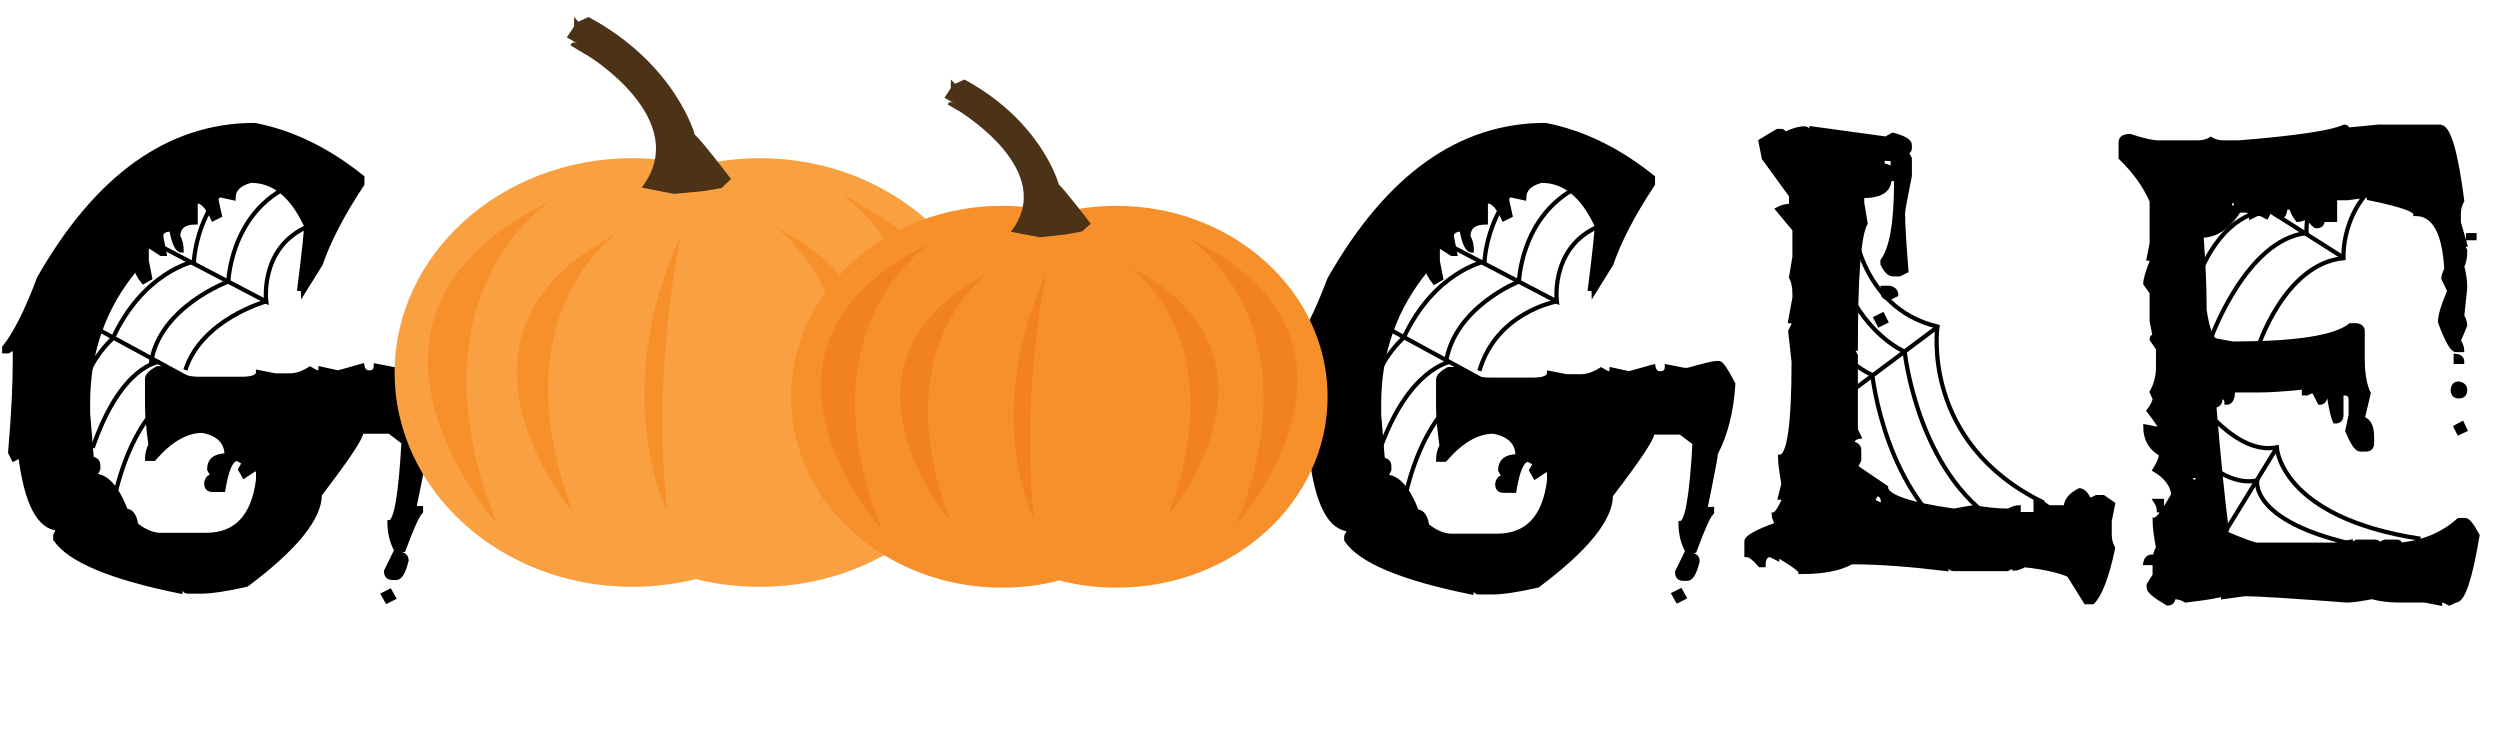 <?xml version="1.0" encoding="utf-8"?>
<!-- Generator: Adobe Illustrator 19.2.1, SVG Export Plug-In . SVG Version: 6.00 Build 0)  -->
<svg version="1.1" id="Layer_1" xmlns="http://www.w3.org/2000/svg" xmlns:xlink="http://www.w3.org/1999/xlink" x="0px" y="0px"
	 viewBox="0 0 587.9 171.4" style="enable-background:new 0 0 587.9 171.4;" xml:space="preserve">
<style type="text/css">
	.st0{enable-background:new    ;}
	.st1{stroke:#000000;stroke-miterlimit:10;}
	.st2{fill:#F9A040;}
	.st3{fill:#F7902B;}
	.st4{fill:#4C3217;}
	.st5{fill:#F18121;}
	.st6{fill:none;stroke:#000000;stroke-miterlimit:10;}
</style>
<g id="Letters_1_">
	<g class="st0">
		<path class="st1" d="M59.9,29.4c8.8,1.7,17.2,5.8,25.3,12.3v1.6c-4.7,7.1-7.9,13.3-9.8,18.8l-4.1,6.6c0-0.5-0.3-0.8-0.9-0.8
			c1.1-8.6,1.6-13.6,1.6-14.8c-3.3-7.1-7.6-10.6-13-10.6c-2.8,0.7-4.1,2.1-4.1,4.1l-4.1-0.9v0.9l0.9,4.1l-1.6,0.8
			c-1.1-2.4-2.2-3.8-3.3-4.1H46v4.9c-2.7,0-4.1,1.1-4.1,3.3c0.5,0.9,0.8,2,0.8,3.3c-1,0-1.8-1.6-2.4-4.9h-0.8
			c-1.1,0.2-1.6,0.7-1.6,1.6l0.8,4.1h-0.8L35.3,58h-0.8v3.3l0.8,4.1l-1.6,0.9c-1.1-1.4-1.6-2.4-1.6-3.3c-7.6,9-11.4,19.6-11.4,31.8
			v2.4l0.8,9.8c-0.5,0-0.8,0.3-0.8,0.8c1.6,0,2.4,0.5,2.4,1.6v0.9l-0.8,1.6c2.7,0,5.2,2.7,7.3,8.2c1.2,0,2.1,1.1,2.4,3.3
			c2,1.6,4,2.4,5.8,2.4h10.6c7.1,0,11.2-4.3,12.3-13v-2.4h-0.9l-2.4,1.6l-0.9-1.6l0.9-1.6l-1.6-0.9c-1.4,0-2.5,2.4-3.3,7.3h-2.4
			c-1.1,0-1.6-0.5-1.6-1.6c0.2-1.1,0.7-1.6,1.6-1.6l-0.9-1.6c0-2.2,1.4-3.3,4.1-3.3c0-3.1-1.9-5.1-5.7-5.8c-3.8,0-7.6,2.2-11.4,6.6
			h-1.6c0-1.2,0.3-2.3,0.8-3.3c-0.5-3.7-0.8-6.7-0.8-9v-6.5c0-0.8,0.8-1.6,2.4-2.5h2.5c2.1,1.7,4.5,2.5,7.3,2.5h9.8
			c2.8,0,4.1-0.5,4.1-1.6l4.1,0.8h3.3c1.5,0,3.1-0.5,4.8-1.6l1.6,0.9c0.6,0,0.9-0.3,0.9-0.9l4.1,0.9l5.7-1.6
			c0.2,1.1,0.8,1.6,1.6,1.6c1.1,0,1.6-0.5,1.6-1.6l4.1,0.8h0.8c3.9-1.1,6-1.6,6.6-1.6h0.8c0.5,0,1.6,1.6,3.3,4.9
			c-0.4,6.4-1.8,11.9-4.1,16.3c0,0.6-0.8,4.9-2.5,13.1H99v0.8c-0.9,0.9-2.2,3.9-4.1,9c-0.6,0-0.9,0.3-0.9,0.9
			c1.1,0.2,1.6,0.7,1.6,1.6c-0.7,2.8-1.5,4.1-2.4,4.1h-0.8c-1.1,0-1.6-0.5-1.6-1.6l2.4-4.9c-1.1-2-1.6-4.2-1.6-6.6
			c1.5,0,2.6-6.2,3.3-18.8l-3.3-2.5H85c0,1.4-3.3,6.3-9.8,14.8c0,5.5-5.7,12.6-17.2,21.2c-4.9,1.1-8.4,1.6-10.6,1.6h-3.3
			c-0.5,0-0.8-0.3-0.8-0.9c-0.6,0-0.9,0.3-0.9,0.9c-16.3-3.3-26.1-7.4-29.4-12.3v-0.9l0.8-1.6c-4.6-0.2-7.6-5.9-9-17.1L3.2,108
			l-0.8-1.6C3.2,97.1,3.5,90,3.5,85v-3.3l-1.6,0.9H1v-0.9c2.4-2.9,5.2-8.3,8.2-16.3C22.9,41.4,39.8,29.4,59.9,29.4z M50.9,42.5v0.9
			h1.6v-0.9H50.9z M91.7,139l0.9,1.6l-1.6,0.8l-0.9-1.6L91.7,139z"/>
	</g>
	<g class="st0">
		<path class="st1" d="M363.4,29.4c8.8,1.7,17.2,5.8,25.3,12.3v1.6c-4.7,7.1-7.9,13.3-9.8,18.8l-4.1,6.6c0-0.5-0.3-0.8-0.9-0.8
			c1.1-8.6,1.6-13.6,1.6-14.8c-3.3-7.1-7.6-10.6-13-10.6c-2.8,0.7-4.1,2.1-4.1,4.1l-4.1-0.9v0.9l0.9,4.1l-1.6,0.8
			c-1.1-2.4-2.2-3.8-3.3-4.1h-0.9v4.9c-2.7,0-4.1,1.1-4.1,3.3c0.5,0.9,0.8,2,0.8,3.3c-1,0-1.8-1.6-2.4-4.9H343
			c-1.1,0.2-1.6,0.7-1.6,1.6l0.8,4.1h-0.8l-2.5-1.6h-0.8v3.3l0.8,4.1l-1.6,0.9c-1.1-1.4-1.6-2.4-1.6-3.3
			c-7.6,9.1-11.4,19.7-11.4,31.9v2.4l0.8,9.8c-0.5,0-0.8,0.3-0.8,0.8c1.6,0,2.4,0.5,2.4,1.6v0.9l-0.8,1.6c2.7,0,5.2,2.7,7.3,8.2
			c1.2,0,2.1,1.1,2.4,3.3c2,1.6,4,2.4,5.8,2.4H352c7.1,0,11.2-4.3,12.3-13v-2.4h-0.9l-2.4,1.6l-0.9-1.6l0.9-1.6l-1.6-0.9
			c-1.4,0-2.5,2.4-3.3,7.3h-2.4c-1.1,0-1.6-0.5-1.6-1.6c0.2-1.1,0.7-1.6,1.6-1.6l-0.9-1.6c0-2.2,1.4-3.3,4.1-3.3
			c0-3.1-1.9-5.1-5.7-5.8c-3.8,0-7.6,2.2-11.4,6.6h-1.6c0-1.2,0.3-2.3,0.8-3.3c-0.5-3.7-0.8-6.7-0.8-9v-6.5c0-0.8,0.8-1.6,2.4-2.5
			h2.5c2.1,1.7,4.5,2.5,7.3,2.5h9.8c2.8,0,4.1-0.5,4.1-1.6l4.1,0.8h3.3c1.5,0,3.1-0.5,4.8-1.6l1.6,0.9c0.6,0,0.9-0.3,0.9-0.9
			l4.1,0.9l5.7-1.6c0.2,1.1,0.8,1.6,1.6,1.6c1.1,0,1.6-0.5,1.6-1.6l4.1,0.8h0.8c3.9-1.1,6-1.6,6.6-1.6h0.8c0.5,0,1.6,1.6,3.3,4.9
			c-0.4,6.4-1.8,11.9-4.1,16.3c0,0.6-0.8,4.9-2.5,13.1h1.6v0.8c-0.9,0.9-2.2,3.9-4.1,9c-0.6,0-0.9,0.3-0.9,0.9
			c1.1,0.2,1.6,0.7,1.6,1.6c-0.7,2.8-1.5,4.1-2.4,4.1H396c-1.1,0-1.6-0.5-1.6-1.6l2.4-4.9c-1.1-2-1.6-4.2-1.6-6.6
			c1.5,0,2.6-6.2,3.3-18.8l-3.3-2.5h-6.6c0,1.4-3.3,6.3-9.8,14.8c0,5.5-5.7,12.6-17.2,21.2c-4.9,1.1-8.4,1.6-10.6,1.6h-3.3
			c-0.5,0-0.8-0.3-0.8-0.9c-0.6,0-0.9,0.3-0.9,0.9c-16.3-3.3-26.1-7.4-29.4-12.3v-0.9l0.8-1.6c-4.6-0.2-7.6-5.9-9-17.1l-1.6,0.8
			l-0.8-1.6c0.5-9.1,0.8-16.2,0.8-21.3V82l-1.6,0.9h-0.8V82c2.4-2.9,5.2-8.3,8.2-16.3C326.4,41.4,343.3,29.4,363.4,29.4z
			 M354.4,42.4v0.9h1.6v-0.9H354.4z M395.2,138.9l0.9,1.6l-1.6,0.8l-0.9-1.6L395.2,138.9z"/>
	</g>
	<g class="st0">
		<path class="st1" d="M424.4,30.2c0.5,0,0.8,0.3,0.8,0.8c0.5,0,0.8-0.3,0.8-0.8l17.5,2.4l1.6-0.9c2.7,0.7,4,1.5,4,2.4v0.8
			c0,0.5-0.3,0.8-0.8,0.8l0.8,1.6v4c-1,5.2-1.6,8.1-1.6,8.8c0,2.8,0.3,7.3,0.8,13.6l-1.6,0.8h-1.6c-0.8,0-1.6-0.8-2.4-2.4v-0.8
			c2.1-2.8,3.2-8.9,3.2-18.4v-0.8h-1.6c0,2.7-2.1,4-6.4,4v1.6l0.8,4.8c-1.6,2.8-2.3,12.6-2.3,29.5h-0.9l0.9,1.6v17.5l0.8,1.6
			c-1.1,0.2-1.6,0.7-1.6,1.6c1.1,0.2,1.6,0.7,1.6,1.6v2.3l-0.8,1.6l7.1,4.8c0,2.1,5.3,4,16,5.5c2.8-0.5,4.3-0.8,4.8-0.8
			c2.8,0.5,5.4,0.8,8,0.8c1-0.5,1.8-0.8,2.4-0.8v1.6h4v-3.2h0.8l2.3,1.6h4c0-1.6,1.1-2.9,3.2-4c0.8,0,1.6,0.8,2.4,2.4l1.6-0.8h1.6
			l2.3,1.6l-0.8,4v3.2c0,1.2,0.3,2.3,0.8,3.2c-1.4,6.6-3,10.9-4.8,12.7h-1.6l-4-6.4c-2.3-1-5.8-1.8-10.4-2.3c-1,0.5-1.8,0.8-2.4,0.8
			V133l-1.6,0.8h-12.7c-0.6,0-0.9-0.3-0.9-0.8c-0.5,0-0.8,0.3-0.8,0.8c-8.2-1-15.7-1.6-22.3-1.6c-2.8,1.6-6.8,2.3-12,2.3
			c0-0.5-1.8-1.8-5.5-4v0.8l-1.6-0.8c-1,0-1.6,0.8-1.6,2.4h-0.8c-1.4-1.6-2.4-2.4-3.2-2.4v-3.2c0-0.9,2.4-2.3,7.2-4
			c-0.5-1-0.8-1.8-0.8-2.3c0.5,0,1.3-1.1,2.3-3.2c0-0.5-0.3-0.8-0.8-0.8l0.8-3.2c-0.5-2.9-0.8-5.1-0.8-6.4c2.1,0,3.2-7.4,3.2-22.3
			l-0.8-7.2l0.8-1.6c0-0.5-0.3-0.8-0.8-0.8l1-5.5v-0.8c0-1.8-0.3-3.1-0.8-4l0.8-4.8V54l-4-4.8c0.9-0.5,2-0.8,3.2-0.8V46l-6.4-8.8
			l-0.8-4l4-2.4h0.8c0.5,0,0.8,0.3,0.8,0.8C421.4,30.7,423,30.2,424.4,30.2z M431.6,56.5V58h0.9v-1.6L431.6,56.5L431.6,56.5z
			 M441.2,116.2l-0.8,1.6l1.6,0.8h0.8v-0.8C442.7,116.8,442.2,116.2,441.2,116.2z M442.7,74l0.8,1.6l-1.6,0.8l-0.8-1.6L442.7,74z
			 M442.7,37.3v1.6c0.6,0,1.4,0.3,2.4,0.8v-2.3L442.7,37.3L442.7,37.3z M442.7,67.7h1.6c1,0.2,1.6,0.7,1.6,1.6l-1.6,0.8
			c-1.1,0-1.6-0.5-1.6-1.6V67.7z"/>
		<path class="st1" d="M551.3,29.8c0.5,0,0.7,0.2,0.7,0.7l7.3-0.7h14.5c2,0,3.7,5.8,5.2,17.4c-0.5,0.9-0.8,1.9-0.8,3v2.1l1.5,5.2
			H579l0.7,1.4c0,1.6-0.2,2.8-0.7,3.7c0.5,1.9,0.7,3.6,0.7,5.1l-0.7,6.6c0.5,0.9,0.7,1.7,0.7,2.2l-1.5,3.6c0.5,0.9,0.8,1.7,0.8,2.2
			h-1.5c-0.8,0-2.1-2.2-3.7-6.6c0-1.4,0.7-3.8,2.2-7.3l-1.4-2.9c0-0.5,0.2-1.2,0.7-2.2c-0.5-8.7-2.9-13-7.3-13c0-1-3.6-2.2-10.9-3.7
			v-0.7l-5.1,0.7h-2.9v5.1h-2.9c0,1-0.5,1.5-1.5,1.5c-0.3,0-1-0.7-2.2-2.2c-0.9,0.5-1.7,0.7-2.2,0.7c-0.9-1.2-1.4-2.2-1.4-2.9h-1.5
			c0,1.5-0.5,2.2-1.4,2.2l-2.2-1.5L533,51l-1.4-0.7h-0.8l-1.4,0.7c0-1-0.5-1.5-1.5-1.5h-1.4c-2.4,3.9-5.4,5.9-8.8,5.9
			c0.5,7.2,0.7,12.6,0.7,15.9v1.5c0.7,4.8,1.7,7.3,2.9,7.3l3.7,0.7c14.8,0,24.1-1.4,27.7-4.3h1.4c1,0.1,1.5,0.6,1.5,1.4v6.6
			c0,3.4,0.5,6.1,1.4,8l-1.4,5.9c1.5,0.5,2.2,1.9,2.2,4.4v1.4c0,1-0.5,1.5-1.5,1.5H555c-0.8,0-1.8-1.5-3-4.4l0.8-3.7V94
			c0-1-0.5-1.5-1.5-1.5h-0.7v5.1c0,1-0.5,1.5-1.5,1.5c-0.5-1-1-3.2-1.5-6.6h-0.7c0,1.5-0.5,2.2-1.4,2.2l-1.5-2.9l-1.5,0.7h-0.7v-1.4
			c-4.8,0.5-8.5,0.7-10.9,0.7h-5.8c0,1.9-0.5,2.9-1.5,2.9c0-0.9-0.5-1.4-1.4-1.4c0,1.4-0.5,2.1-1.5,2.1c1,12.2,2,22,2.9,29.1
			c-0.5,0-0.7,0.2-0.7,0.7c4.5,1.9,7.1,2.9,8,2.9h18.2l3.7-0.7v0.7l1.4-0.7h4.4c0.5,0,0.7,0.2,0.7,0.7l1.5-0.7h2.9
			c0.5,0,0.7,0.2,0.7,0.7c5.4-0.5,10-2.4,13.8-5.8h1.5c0.7,0,1.6,1.2,2.9,3.6c-1.7,10.2-3.4,15.3-5.1,15.3l-1.5,0.7l-1.4-0.7
			c-0.5,0-0.8,0.2-0.8,0.7l-3.6-0.7h-5.9c-2.6,0-4.7-0.3-6.5-0.8c-2.7,0.5-4.6,0.8-5.9,0.8c-13.2-1-21.2-1.5-24-1.5l-5.1,0.7v-0.7
			c-0.8,0.4-3.8,0.9-8.8,1.5c-0.8-0.5-1.8-0.8-2.9-0.8c0,1-0.5,1.5-1.4,1.5c-2.9-1.7-4.4-2.9-4.4-3.7v-0.7l1.4-2.2v-2.9h-2.2
			c0.2-1,0.7-1.5,1.5-1.5c0,0.5,0.2,0.8,0.7,0.8c0-1.1,0.3-2.1,0.8-2.9c-0.5-2.7-0.8-4.8-0.8-6.6c0.7,0,2.2-2,4.4-5.9
			c-0.3-2.3-1.7-4.2-4.4-5.8c1-1.6,1.5-2.8,1.5-3.7c-2.4-1.3-3.7-3.5-3.7-6.5l3.7,0.7c0-0.5-1-1.9-2.9-4.4c0.9-1.2,1.4-2.2,1.4-2.9
			l-0.7-1.5c1-1.8,1.5-3.7,1.5-5.8V82l-1.5-2.2c0-0.5,0.2-0.7,0.7-0.7l-0.7-3.7v-6.6l-1.5-2.1c0-0.9,0.5-2.7,1.5-5.2
			c0-0.5-0.2-0.7-0.7-0.7l0.7-3.6v-9.9c-1.5-3.5-3.9-6.9-7.3-10.2v-3.6c0-1,0.7-1.5,2.2-1.5c3.1,1,5.3,1.5,6.6,1.5h9.5
			c1.1,0,2.1-0.3,2.9-0.8c0.8,0.5,1.8,0.8,2.9,0.8h3.7C540.4,32.4,548.6,31.1,551.3,29.8z M506.9,117.8h1.5v2.2h-0.7
			C507.7,119.5,507.5,118.7,506.9,117.8z M509.9,122.2l-0.8,2.9v0.7h0.8l0.7-2.9v-0.7H509.9z M512.8,106.9v1.5h0.7v-1.5H512.8z
			 M514.2,40.8c0,0.5-0.2,1.2-0.7,2.1v0.8h0.7c0-0.5,0.3-1.2,0.8-2.2v-0.7C515,40.8,514.2,40.8,514.2,40.8z M513.5,44.4v0.7h1.5
			v-0.7H513.5z M515,111.9c0.2,1,0.6,1.5,1.4,1.5l0.8-1.5H515z M523.7,127.3v0.7h1.5v-0.7H523.7z M524.4,47.3v1.5h1.4v-1.5H524.4z
			 M576,130.2v1.5h0.8v-1.5H576z M578.2,90.2c1,0.2,1.5,0.7,1.5,1.5c0,1-0.5,1.5-1.5,1.5c-0.9,0-1.4-0.5-1.4-1.5
			C576.9,90.6,577.4,90.2,578.2,90.2z M577.5,83.7c1,0.1,1.5,0.6,1.5,1.4h-1.5V83.7z M579,99.6l0.7,1.5l-1.5,0.7l-0.7-1.4L579,99.6z
			 M580.4,55.3h1.5V56h-1.5V55.3z"/>
	</g>
</g>
<g id="Webs_and_Pumpkins">
	<g id="Layer_1_1_">
		<path class="st2" d="M178.7,37.2c-5.2,0-10.3,0.7-15,1.8c-4.8-1.2-9.8-1.8-15-1.8c-30.9,0-55.9,22.6-55.9,50.4s25,50.4,55.9,50.4
			c5.2,0,10.3-0.7,15-1.8c4.8,1.2,9.8,1.8,15,1.8c30.8,0,55.9-22.6,55.9-50.4S209.6,37.2,178.7,37.2z"/>
		<path class="st3" d="M129.6,47.2c0,0-34.4,21.6-12.8,75.8C116.8,123,73,74.6,129.6,47.2z"/>
		<path class="st3" d="M145.1,54.9c0,0-28,18.7-10.4,65.6C134.7,120.4,99.1,78.6,145.1,54.9z"/>
		<path class="st4" d="M150.9,44.1l7.6,1.5l7.2-0.7l4-0.7l2.2-2.1c0,0-6.8-9-8.5-10.4c0,0-4.4-16.6-25-27.7L136,5.1L135,4v2.2
			l-1.7,2.6l2.6,1.5c-1.6-0.9-1.7,0.4-1.7,0.4l3.5,2.1C137.8,12.7,163.2,28.1,150.9,44.1z"/>
		<path class="st3" d="M197.7,45.6c0,0,34.4,21.6,12.8,75.8C210.5,121.4,254.4,73,197.7,45.6z"/>
		<path class="st3" d="M182.2,53.3c0,0,28,18.7,10.4,65.6C192.6,118.9,228.2,77,182.2,53.3z"/>
		<path class="st3" d="M160.2,55c0,0-7.1,31.3-3.3,65.3C157,120.3,142.8,93,160.2,55z"/>
	</g>
	<g id="Layer_2">
		<path class="st3" d="M262.5,48.4c-4.7,0-9.2,0.6-13.4,1.7c-4.3-1.1-8.8-1.7-13.4-1.7c-27.5,0-49.7,20.1-49.7,44.9
			s22.2,44.9,49.7,44.9c4.7,0,9.2-0.6,13.4-1.7c4.3,1.1,8.8,1.7,13.4,1.7c27.5,0,49.7-20.1,49.7-44.9S289.9,48.4,262.5,48.4z"/>
		<path class="st5" d="M218.8,57.2c0,0-30.6,19.2-11.4,67.4C207.4,124.6,168.5,81.6,218.8,57.2z"/>
		<path class="st5" d="M232.6,64.1c0,0-24.8,16.6-9.2,58.3C223.4,122.4,191.7,85.2,232.6,64.1z"/>
		<path class="st4" d="M237.7,54.5l6.8,1.3l6.4-0.7l3.6-0.7l2-1.8c0,0-6.1-8-7.5-9.2c0,0-3.9-14.8-22.2-24.7l-2.2,1l-1-1v2l-1.5,2.3
			l2.3,1.3c-1.4-0.8-1.5,0.3-1.5,0.3l3.1,1.8C226.1,26.6,248.8,40.3,237.7,54.5z"/>
		<path class="st5" d="M279.4,55.9c0,0,30.6,19.2,11.4,67.4C290.7,123.2,329.7,80.2,279.4,55.9z"/>
		<path class="st5" d="M265.6,62.7c0,0,24.8,16.6,9.2,58.3C274.9,121,306.5,83.8,265.6,62.7z"/>
		<path class="st5" d="M246.1,64.2c0,0-6.3,27.8-2.9,58C243.2,122.2,230.6,98,246.1,64.2z"/>
	</g>
	<g id="G_webs">
		<path class="st6" d="M32,54.9l30.6,16c0,0-1.9-14.9,12.9-18.7"/>
		<path class="st6" d="M72.2,42.2c-17.9,5-18.5,24-18.5,24s-16.3,6-18.2,19.2"/>
		<path class="st6" d="M66.1,36.4c-19.8,5.2-20.5,25.1-20.5,25.1s-11.8,2.4-19,17.9"/>
		<path class="st6" d="M62.5,70.9c0,0-15.1,4.2-18.9,16.1"/>
		<path class="st6" d="M18.2,74.8l27.4,14.9c0,0-13.7,3.1-19,28.7"/>
		<path class="st6" d="M26.7,79.4c0,0-9.9,8.6-6.6,18.5"/>
		<path class="st6" d="M37.5,85.1c0,0-9,0.6-15.7,20.2"/>
		<path class="st6" d="M335.5,54.9l30.6,16c0,0-1.9-14.9,12.9-18.7"/>
		<path class="st6" d="M375.7,42.2c-17.9,5-18.5,24-18.5,24s-15.3,6-17.2,19.2"/>
		<path class="st6" d="M369.6,36.4c-19.8,5.2-20.5,25.1-20.5,25.1s-11.8,2.4-19,17.9"/>
		<path class="st6" d="M366,70.9c0,0-14.1,2.5-18.1,16.3"/>
		<path class="st6" d="M321.7,74.7l27.4,14.9c0,0-13.7,3.1-19,28.7"/>
		<path class="st6" d="M330.2,79.3c0,0-9.9,8.6-6.6,18.5"/>
		<path class="st6" d="M341,85.1c0,0-10,1.6-16.7,21.2"/>
	</g>
	<g id="LE_webs">
		<path class="st6" d="M435.6,51.4c0,0,1.2,20.9,20,25.4c0,0-4,27.3,25,41.4"/>
		<line class="st6" x1="455.6" y1="76.9" x2="432.6" y2="94.1"/>
		<path class="st6" d="M469.9,122.9c-19-11.8-22-40.2-22-40.2s-10.2-4.2-15.2-18.9"/>
		<path class="st6" d="M462.3,128.4c-19-11.8-22-40.2-22-40.2S430,84.1,425,69.3"/>
		<path class="st6" d="M530.9,81.9c0,0,6.2-19.8,20.2-21.2c0,0-1-15,14.5-21.8"/>
		<line class="st6" x1="551.1" y1="60.6" x2="519.6" y2="40.6"/>
		<path class="st6" d="M520.1,79.1c0,0,8.3-22.8,22.3-24.3c0,0-1-15,14.5-21.8"/>
		<path class="st6" d="M515.5,69.6c0,0,4.2-18.8,18.2-20.3c0,0-1-11,14.5-17.7"/>
		<path class="st6" d="M516.9,94.1c0,0,9,13,18.5,11.1c0,0,0.8,16.5,33.8,21.5"/>
		<line class="st6" x1="535.4" y1="105.3" x2="522.2" y2="126.8"/>
		<path class="st6" d="M512.3,101.9c0,0,9,13,18.5,11.1c0,0-2.2,11.5,30.8,16.5"/>
	</g>
</g>
</svg>